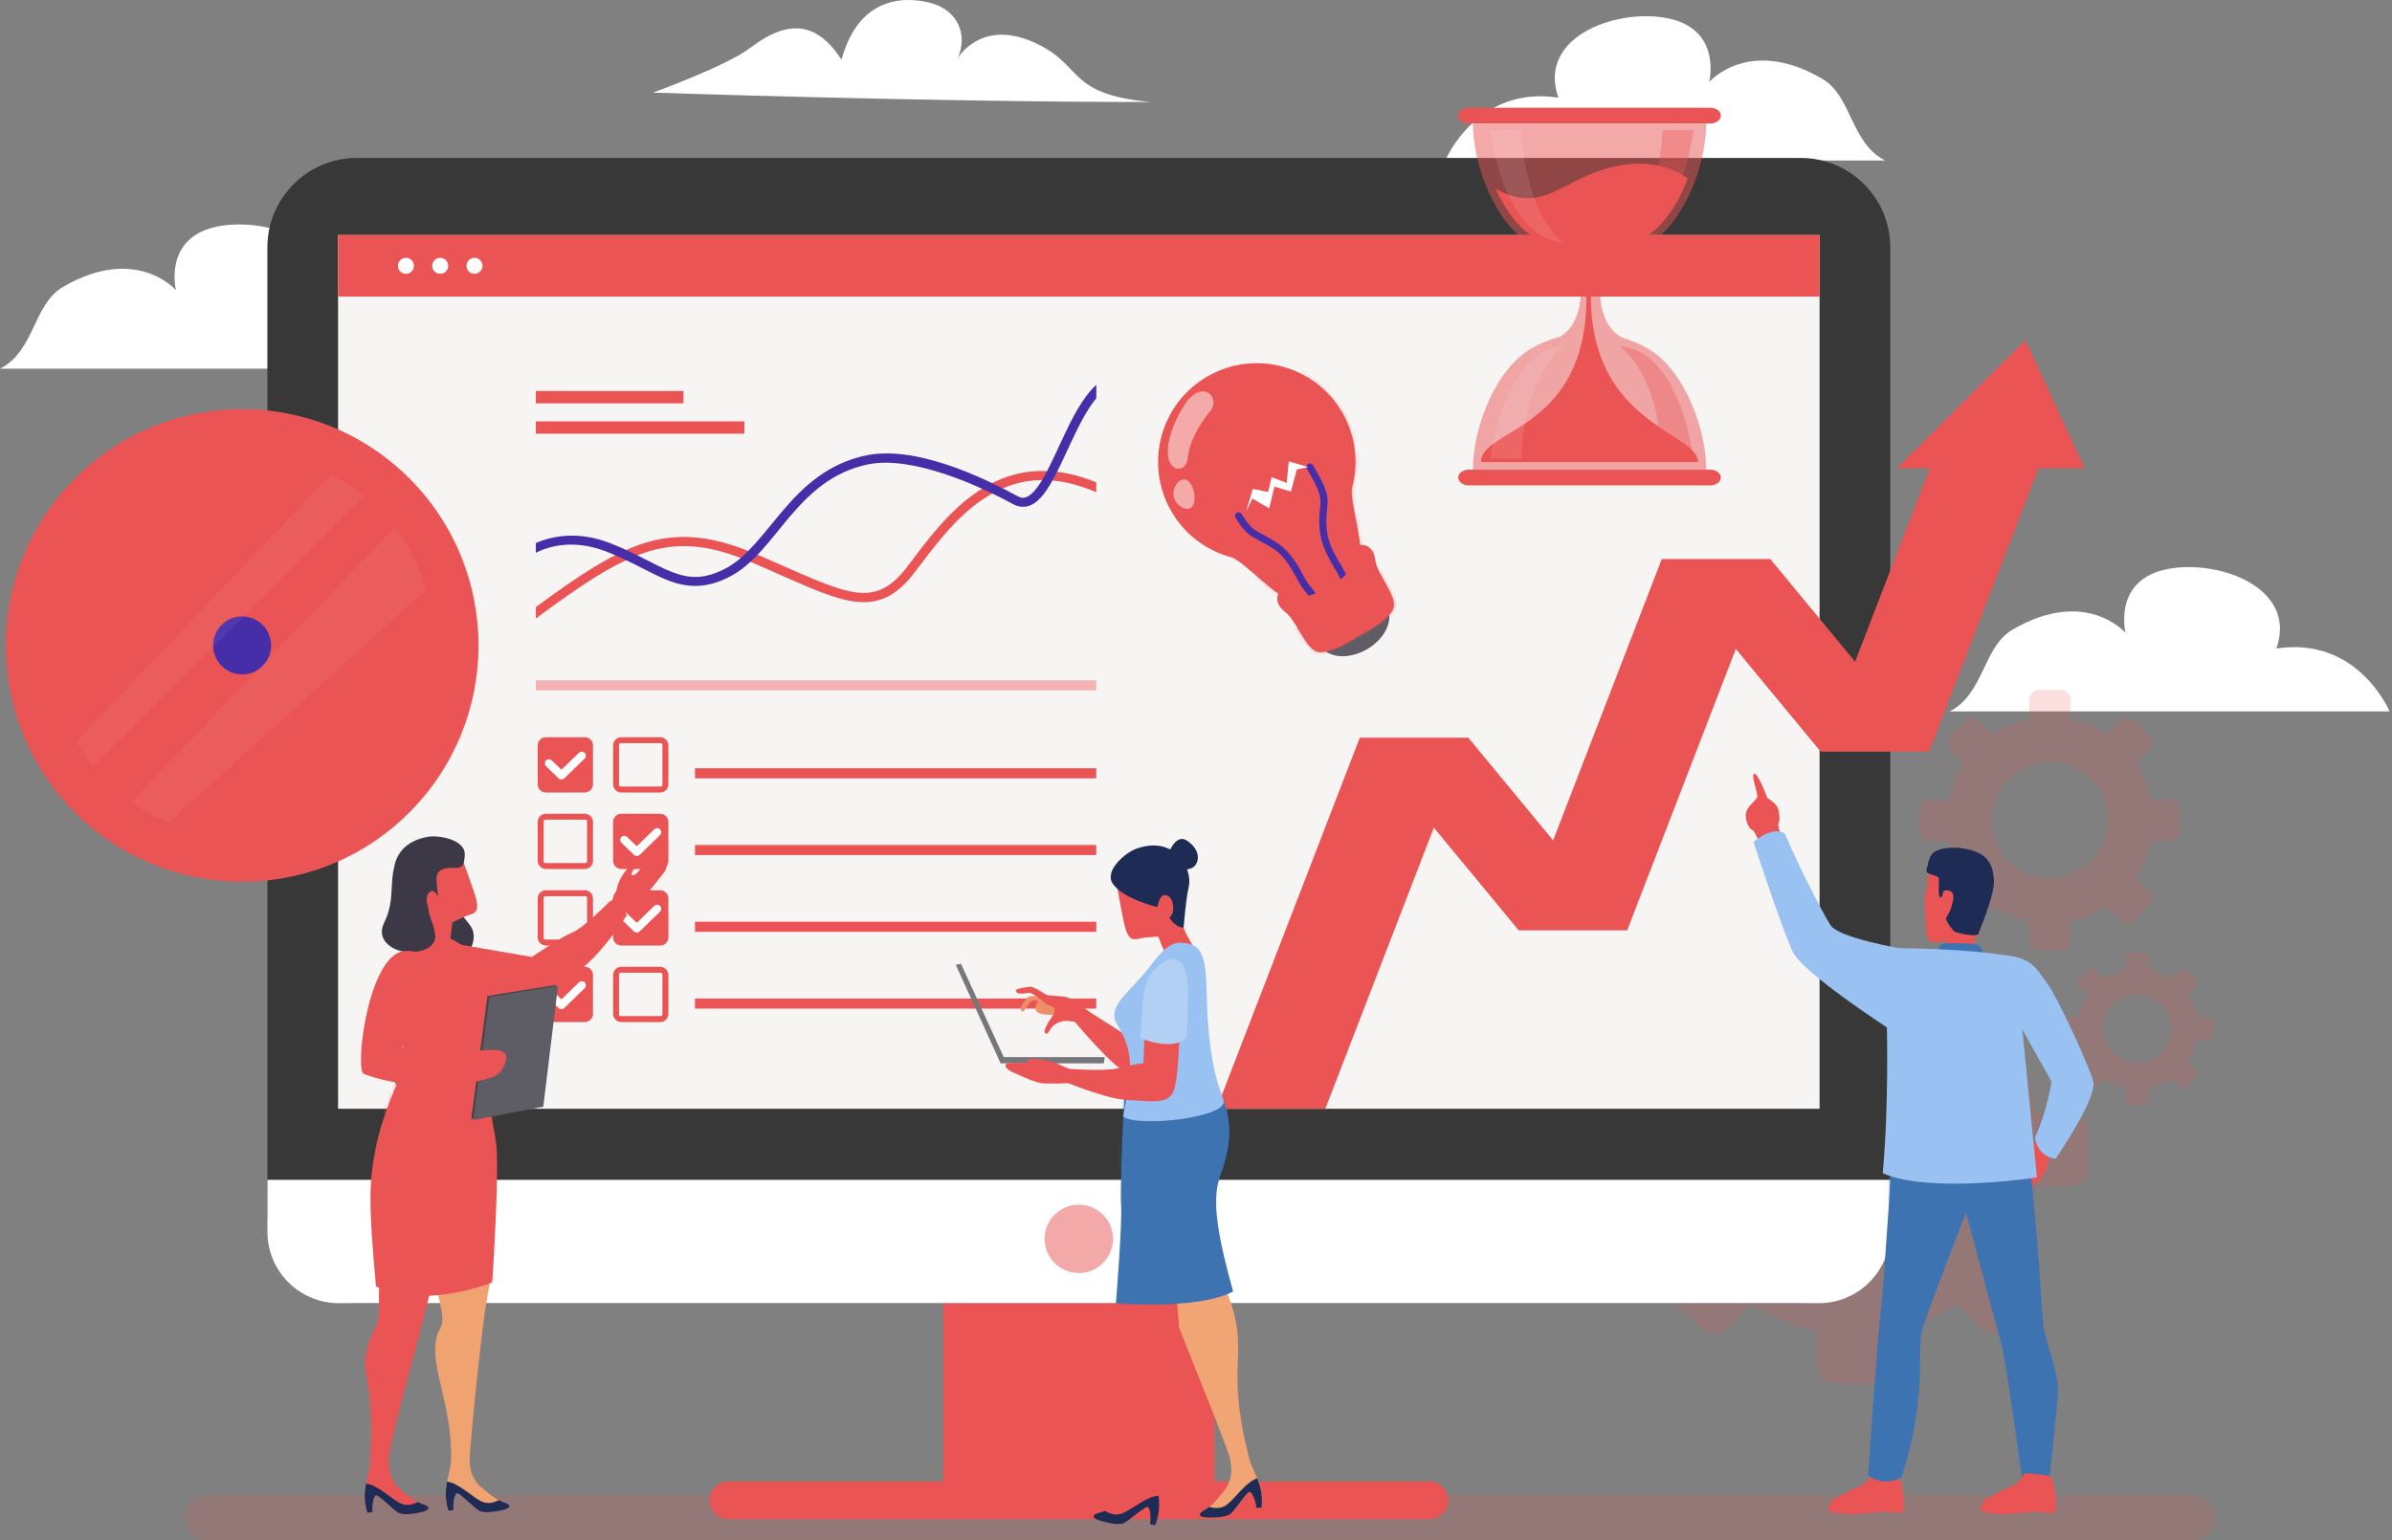 <svg width="590" height="380" viewBox="0 0 590 380" fill="none" xmlns="http://www.w3.org/2000/svg">
<rect x="0" y="0" width="590" height="380" fill="#808080" stroke="none"/>
<g clip-path="url(#clip0_868_4948)">
<path d="M8.65944e-06 90.969H108.511C108.511 90.969 100.76 72.37 80.605 75.467C86.033 59.965 65.103 52.989 52.698 56.094C40.294 59.2 43.399 71.596 43.399 71.596C43.399 71.596 33.59 60.238 15.493 70.822C8.182 75.097 8.516 86.71 -0.009 90.977L8.65944e-06 90.969Z" fill="white"/>
<path d="M480.884 175.514H589.395C589.395 175.514 581.644 156.916 561.488 160.013C566.916 144.511 545.987 137.535 533.582 140.64C521.177 143.737 524.283 156.142 524.283 156.142C524.283 156.142 514.473 144.784 496.376 155.368C489.065 159.643 489.4 171.256 480.875 175.523L480.884 175.514Z" fill="white"/>
<path d="M464.986 39.598H356.475C356.475 39.598 364.226 21 384.381 24.097C378.953 8.595 399.883 1.619 412.288 4.724C424.692 7.83 421.587 20.226 421.587 20.226C421.587 20.226 431.396 8.868 449.493 19.452C456.804 23.727 456.47 35.34 464.995 39.607L464.986 39.598Z" fill="white"/>
<path opacity="0.18" d="M540.796 380H51.053C47.992 380 45.511 377.519 45.511 374.458C45.511 371.396 47.992 368.915 51.053 368.915H540.796C543.858 368.915 546.339 371.396 546.339 374.458C546.339 377.519 543.858 380 540.796 380Z" fill="#eb5454"/>
<g opacity="0.19">
<path d="M452.59 225.741C450.153 225.741 448.191 227.703 448.191 230.14V238.718C442.42 239.888 436.939 242.167 432.03 245.413L425.968 239.351C424.244 237.627 421.464 237.627 419.739 239.351L413.071 246.02C411.346 247.744 411.346 250.524 413.071 252.249L419.132 258.31C415.886 263.22 413.607 268.709 412.437 274.472H403.868C401.431 274.472 399.469 276.434 399.469 278.871V288.302C399.469 290.739 401.431 292.701 403.868 292.701H412.437C413.616 298.472 415.886 303.953 419.132 308.862L413.071 314.924C411.346 316.648 411.346 319.428 413.071 321.153L419.739 327.821C421.464 329.546 424.244 329.546 425.968 327.821L432.03 321.76C436.939 325.006 442.429 327.276 448.191 328.455V337.032C448.191 339.469 450.153 341.431 452.59 341.431H462.021C464.458 341.431 466.42 339.469 466.42 337.032V328.455C472.191 327.285 477.672 325.006 482.581 321.76L488.643 327.821C490.367 329.546 493.148 329.546 494.872 327.821L501.541 321.153C503.265 319.428 503.265 316.648 501.541 314.924L495.479 308.862C498.725 303.953 500.995 298.463 502.165 292.701H510.743C513.18 292.701 515.142 290.739 515.142 288.302V278.871C515.142 276.434 513.18 274.472 510.743 274.472H502.262C501.092 268.683 498.804 263.167 495.541 258.24L501.532 252.249C503.256 250.524 503.256 247.744 501.532 246.02L494.863 239.351C493.139 237.627 490.359 237.627 488.634 239.351L482.643 245.343C477.716 242.079 472.209 239.791 466.411 238.621V230.149C466.411 227.712 464.449 225.75 462.012 225.75H452.581L452.59 225.741ZM457.306 257.809C471.54 257.809 483.083 269.352 483.083 283.586C483.083 297.821 471.54 309.364 457.306 309.364C443.071 309.364 431.528 297.821 431.528 283.586C431.528 269.352 443.071 257.809 457.306 257.809Z" fill="#eb5454"/>
<path d="M503.001 170.228C501.646 170.228 500.555 171.318 500.555 172.673V177.442C497.353 178.093 494.3 179.36 491.573 181.163L488.203 177.794C487.244 176.835 485.705 176.835 484.746 177.794L481.042 181.497C480.083 182.456 480.083 183.996 481.042 184.955L484.411 188.324C482.608 191.052 481.341 194.105 480.69 197.307H475.93C474.576 197.307 473.485 198.398 473.485 199.753V204.996C473.485 206.351 474.576 207.442 475.93 207.442H480.69C481.341 210.644 482.608 213.697 484.411 216.424L481.042 219.794C480.083 220.753 480.083 222.292 481.042 223.251L484.746 226.955C485.705 227.914 487.244 227.914 488.203 226.955L491.573 223.586C494.3 225.389 497.353 226.647 500.555 227.307V232.076C500.555 233.43 501.646 234.521 503.001 234.521H508.244C509.599 234.521 510.69 233.43 510.69 232.076V227.307C513.893 226.656 516.945 225.389 519.673 223.586L523.042 226.955C524.001 227.914 525.541 227.914 526.5 226.955L530.203 223.251C531.162 222.292 531.162 220.753 530.203 219.794L526.834 216.424C528.638 213.697 529.896 210.644 530.555 207.442H535.324C536.679 207.442 537.77 206.351 537.77 204.996V199.753C537.77 198.398 536.679 197.307 535.324 197.307H530.608C529.957 194.087 528.69 191.025 526.878 188.289L530.212 184.955C531.171 183.996 531.171 182.456 530.212 181.497L526.508 177.794C525.55 176.835 524.01 176.835 523.051 177.794L519.717 181.128C516.981 179.316 513.919 178.049 510.699 177.389V172.682C510.699 171.327 509.608 170.236 508.253 170.236H503.01L503.001 170.228ZM505.623 188.043C513.532 188.043 519.945 194.456 519.945 202.366C519.945 210.275 513.532 216.688 505.623 216.688C497.714 216.688 491.3 210.275 491.3 202.366C491.3 194.456 497.714 188.043 505.623 188.043Z" fill="#eb5454"/>
<path d="M525.682 234.996C524.89 234.996 524.256 235.63 524.256 236.421V239.201C522.382 239.58 520.605 240.319 519.013 241.374L517.042 239.404C516.479 238.841 515.582 238.841 515.019 239.404L512.854 241.568C512.291 242.131 512.291 243.028 512.854 243.591L514.825 245.562C513.769 247.155 513.03 248.94 512.652 250.806H509.872C509.08 250.806 508.447 251.439 508.447 252.231V255.292C508.447 256.084 509.08 256.718 509.872 256.718H512.652C513.03 258.592 513.769 260.369 514.825 261.961L512.854 263.932C512.291 264.495 512.291 265.392 512.854 265.955L515.019 268.12C515.582 268.683 516.479 268.683 517.042 268.12L519.013 266.149C520.605 267.205 522.391 267.944 524.256 268.322V271.102C524.256 271.894 524.89 272.527 525.682 272.527H528.743C529.535 272.527 530.168 271.894 530.168 271.102V268.322C532.042 267.944 533.819 267.205 535.412 266.149L537.383 268.12C537.946 268.683 538.843 268.683 539.406 268.12L541.57 265.955C542.133 265.392 542.133 264.495 541.57 263.932L539.6 261.961C540.655 260.369 541.394 258.583 541.773 256.718H544.553C545.344 256.718 545.978 256.084 545.978 255.292V252.231C545.978 251.439 545.344 250.806 544.553 250.806H541.799C541.421 248.923 540.682 247.137 539.617 245.536L541.561 243.591C542.124 243.028 542.124 242.131 541.561 241.568L539.397 239.404C538.834 238.841 537.937 238.841 537.374 239.404L535.429 241.348C533.828 240.292 532.042 239.545 530.16 239.166V236.413C530.16 235.621 529.526 234.987 528.734 234.987H525.673L525.682 234.996ZM527.212 245.404C531.831 245.404 535.579 249.152 535.579 253.77C535.579 258.389 531.831 262.137 527.212 262.137C522.594 262.137 518.846 258.389 518.846 253.77C518.846 249.152 522.594 245.404 527.212 245.404Z" fill="#eb5454"/>
</g>
<path d="M299.562 306.653H232.638V374.818H299.562V306.653Z" fill="#eb5454"/>
<path d="M179.658 365.519H352.542C355.111 365.519 357.187 367.604 357.187 370.164C357.187 372.733 355.111 374.809 352.542 374.809H179.658C177.089 374.809 175.013 372.733 175.013 370.164C175.013 367.595 177.089 365.519 179.658 365.519Z" fill="#eb5454"/>
<path d="M444.153 38.965H88.039C75.838 38.965 65.948 48.855 65.948 61.056V299.43C65.948 311.631 75.838 321.521 88.039 321.521H444.153C456.354 321.521 466.244 311.631 466.244 299.43V61.056C466.244 48.855 456.354 38.965 444.153 38.965Z" fill="#383838"/>
<path d="M65.957 291.099V303.873C65.957 313.656 73.831 321.53 83.614 321.53H448.587C458.37 321.53 466.244 313.656 466.244 303.873V291.099H65.957Z" fill="white"/>
<path d="M448.807 57.994H83.385V273.565H448.807V57.994Z" fill="#F6F5F4"/>
<path d="M266.096 314.096C270.756 314.096 274.533 310.318 274.533 305.659C274.533 300.999 270.756 297.222 266.096 297.222C261.436 297.222 257.659 300.999 257.659 305.659C257.659 310.318 261.436 314.096 266.096 314.096Z" fill="#eb5454" fill-opacity="0.5"/>
<path d="M83.385 57.994V73.17H448.807V57.994H83.385Z" fill="#eb5454"/>
<path d="M102.098 65.587C102.098 66.678 101.218 67.558 100.127 67.558C99.036 67.558 98.156 66.678 98.156 65.587C98.156 64.496 99.036 63.616 100.127 63.616C101.218 63.616 102.098 64.496 102.098 65.587Z" fill="white"/>
<path d="M110.552 65.587C110.552 66.678 109.672 67.558 108.582 67.558C107.491 67.558 106.611 66.678 106.611 65.587C106.611 64.496 107.491 63.616 108.582 63.616C109.672 63.616 110.552 64.496 110.552 65.587Z" fill="white"/>
<path d="M119.007 65.587C119.007 66.678 118.127 67.558 117.036 67.558C115.945 67.558 115.065 66.678 115.065 65.587C115.065 64.496 115.945 63.616 117.036 63.616C118.127 63.616 119.007 64.496 119.007 65.587Z" fill="white"/>
<path d="M256.234 116.199C250.647 116.402 245.791 118.249 241.594 120.976C233.931 125.965 228.371 133.768 223.823 139.768C221.615 142.68 219.547 144.449 217.427 145.39C215.307 146.331 213.072 146.499 210.345 146.032C204.89 145.1 197.606 141.501 186.996 136.927C176.271 132.299 168.019 131.305 159.503 133.821C151.47 136.196 143.192 141.677 132.168 149.78V152.595C143.869 143.938 152.297 138.325 160.145 136.012C168.133 133.654 175.647 134.516 186.089 139.029C196.647 143.587 203.896 147.255 209.958 148.293C212.984 148.812 215.764 148.636 218.351 147.493C220.937 146.349 223.286 144.273 225.644 141.167C230.228 135.132 235.673 127.575 242.844 122.912C249.943 118.293 258.635 116.384 270.398 121.443V119.006C266.202 117.308 262.287 116.41 258.679 116.243C257.852 116.208 257.034 116.199 256.243 116.226L256.234 116.199Z" fill="#eb5454"/>
<path d="M270.398 94.953C269.122 96.106 267.979 97.557 266.914 99.167C264.671 102.563 262.77 106.742 260.958 110.657C259.146 114.572 257.404 118.232 255.679 120.458C254.817 121.575 253.973 122.305 253.242 122.613C252.512 122.921 251.905 122.921 251.017 122.428C241.797 117.405 225.635 109.909 213.714 112.346C204.248 114.282 198.186 120.027 193.207 125.851C188.227 131.675 184.198 137.552 178.963 140.261C173.597 143.05 169.954 142.734 165.776 141.141C161.597 139.549 156.978 136.522 150.423 133.98C142.409 130.874 136.03 132.326 132.168 133.971V136.382C135.371 134.772 141.423 132.933 149.605 136.1C155.922 138.546 160.426 141.537 164.966 143.261C169.506 144.995 174.169 145.303 180.01 142.276C185.984 139.179 190.057 133.021 194.931 127.32C199.805 121.628 205.374 116.367 214.172 114.563C224.747 112.399 240.882 119.472 249.926 124.408C251.316 125.165 252.838 125.235 254.131 124.689C255.424 124.144 256.489 123.115 257.492 121.83C259.48 119.252 261.213 115.513 263.034 111.598C264.855 107.675 266.738 103.575 268.832 100.399C269.351 99.616 269.879 98.894 270.407 98.252V94.936L270.398 94.953Z" fill="#472EA9"/>
<path opacity="0.41" d="M270.389 167.851H132.168V170.34H270.389V167.851Z" fill="#eb5454"/>
<path d="M162.837 181.893H153.248C152.13 181.893 151.224 182.799 151.224 183.916V193.506C151.224 194.623 152.13 195.529 153.248 195.529H162.837C163.955 195.529 164.861 194.623 164.861 193.506V183.916C164.861 182.799 163.955 181.893 162.837 181.893Z" fill="#eb5454"/>
<path d="M153.116 183.353C152.852 183.353 152.685 183.52 152.685 183.784V193.628C152.685 193.892 152.852 194.059 153.116 194.059H162.96C163.224 194.059 163.391 193.892 163.391 193.628V183.784C163.391 183.52 163.224 183.353 162.96 183.353H153.116Z" fill="#F6F5F4"/>
<path d="M144.239 181.893H134.649C133.532 181.893 132.626 182.799 132.626 183.916V193.506C132.626 194.623 133.532 195.529 134.649 195.529H144.239C145.356 195.529 146.262 194.623 146.262 193.506V183.916C146.262 182.799 145.356 181.893 144.239 181.893Z" fill="#eb5454"/>
<path d="M135.397 188.342L138.476 191.324L143.5 186.45" stroke="white" stroke-width="2.01" stroke-linecap="round" stroke-linejoin="round"/>
<path d="M144.239 200.772H134.649C133.532 200.772 132.626 201.678 132.626 202.796V212.385C132.626 213.503 133.532 214.409 134.649 214.409H144.239C145.356 214.409 146.262 213.503 146.262 212.385V202.796C146.262 201.678 145.356 200.772 144.239 200.772Z" fill="#eb5454"/>
<path d="M144.371 202.232C144.635 202.232 144.802 202.4 144.802 202.664V212.508C144.802 212.772 144.635 212.939 144.371 212.939H134.526C134.262 212.939 134.095 212.772 134.095 212.508V202.664C134.095 202.4 134.262 202.232 134.526 202.232H144.371Z" fill="#F6F5F4"/>
<path d="M162.837 200.772H153.248C152.13 200.772 151.224 201.678 151.224 202.796V212.385C151.224 213.503 152.13 214.409 153.248 214.409H162.837C163.955 214.409 164.861 213.503 164.861 212.385V202.796C164.861 201.678 163.955 200.772 162.837 200.772Z" fill="#eb5454"/>
<path d="M153.987 207.222L157.066 210.204L162.089 205.33" stroke="white" stroke-width="2.01" stroke-linecap="round" stroke-linejoin="round"/>
<path d="M144.239 219.652H134.649C133.532 219.652 132.626 220.558 132.626 221.676V231.265C132.626 232.383 133.532 233.289 134.649 233.289H144.239C145.356 233.289 146.262 232.383 146.262 231.265V221.676C146.262 220.558 145.356 219.652 144.239 219.652Z" fill="#eb5454"/>
<path d="M144.371 221.112C144.635 221.112 144.802 221.279 144.802 221.543V231.388C144.802 231.652 144.635 231.819 144.371 231.819H134.526C134.262 231.819 134.095 231.652 134.095 231.388V221.543C134.095 221.279 134.262 221.112 134.526 221.112H144.371Z" fill="#F6F5F4"/>
<path d="M162.837 219.652H153.248C152.13 219.652 151.224 220.558 151.224 221.676V231.265C151.224 232.383 152.13 233.289 153.248 233.289H162.837C163.955 233.289 164.861 232.383 164.861 231.265V221.676C164.861 220.558 163.955 219.652 162.837 219.652Z" fill="#eb5454"/>
<path d="M153.987 226.11L157.066 229.093L162.089 224.219" stroke="white" stroke-width="2.01" stroke-linecap="round" stroke-linejoin="round"/>
<path d="M162.837 238.532H153.248C152.13 238.532 151.224 239.438 151.224 240.556V250.145C151.224 251.263 152.13 252.169 153.248 252.169H162.837C163.955 252.169 164.861 251.263 164.861 250.145V240.556C164.861 239.438 163.955 238.532 162.837 238.532Z" fill="#eb5454"/>
<path d="M153.116 239.992C152.852 239.992 152.685 240.159 152.685 240.423V250.268C152.685 250.532 152.852 250.699 153.116 250.699H162.96C163.224 250.699 163.391 250.532 163.391 250.268V240.423C163.391 240.159 163.224 239.992 162.96 239.992H153.116Z" fill="#F6F5F4"/>
<path d="M144.239 238.532H134.649C133.532 238.532 132.626 239.438 132.626 240.556V250.145C132.626 251.263 133.532 252.169 134.649 252.169H144.239C145.356 252.169 146.262 251.263 146.262 250.145V240.556C146.262 239.438 145.356 238.532 144.239 238.532Z" fill="#eb5454"/>
<path d="M135.397 244.99L138.476 247.973L143.5 243.099" stroke="white" stroke-width="2.01" stroke-linecap="round" stroke-linejoin="round"/>
<path d="M270.398 189.546H171.424V192.036H270.398V189.546Z" fill="#eb5454"/>
<path d="M270.398 208.479H171.424V210.968H270.398V208.479Z" fill="#eb5454"/>
<path d="M270.398 227.421H171.424V229.911H270.398V227.421Z" fill="#eb5454"/>
<path d="M270.398 246.362H171.424V248.852H270.398V246.362Z" fill="#eb5454"/>
<path d="M168.582 96.476H132.168V99.511H168.582V96.476Z" fill="#eb5454"/>
<path d="M183.6 103.963H132.168V106.998H183.6V103.963Z" fill="#eb5454"/>
<path d="M477.892 110.578H504.725L475.86 185.385H449.027L477.892 110.578Z" fill="#eb5454"/>
<path d="M436.693 137.983H409.86L449.027 185.386H475.86L436.693 137.983Z" fill="#eb5454"/>
<path d="M409.859 137.983H436.693L401.378 229.48H374.545L409.859 137.983Z" fill="#eb5454"/>
<path d="M362.211 182.068H335.378L374.545 229.479H401.378L362.211 182.068Z" fill="#eb5454"/>
<path d="M335.378 182.068H362.211L326.897 273.565H300.064L335.378 182.068Z" fill="#eb5454"/>
<path opacity="0.5" d="M363.302 30.458C363.302 40.734 368.783 55.197 377.686 60.335C379.912 61.62 382.261 62.587 384.68 63.23C389.625 65.799 389.862 73.171 389.862 73.171C389.862 73.171 389.633 80.535 384.68 83.112C382.261 83.755 379.912 84.722 377.686 85.998C368.783 91.136 363.302 105.599 363.302 115.875H420.839C420.839 105.599 415.358 91.136 406.455 85.998C405.029 85.171 403.543 84.494 402.029 83.939C401.845 83.843 401.634 83.763 401.387 83.702C401.387 83.702 401.387 83.702 401.378 83.702C401.185 83.631 400.983 83.579 400.78 83.517C394.956 81.423 394.701 73.18 394.701 73.18C394.701 73.18 394.956 64.936 400.78 62.842C400.983 62.781 401.176 62.719 401.378 62.658C401.378 62.658 401.378 62.658 401.387 62.658C401.634 62.587 401.845 62.508 402.029 62.42C403.543 61.857 405.029 61.18 406.455 60.361C415.358 55.224 420.839 40.76 420.839 30.484H363.302V30.458Z" fill="#eb5454"/>
<path d="M362.255 26.587H421.877C423.294 26.587 424.446 27.458 424.446 28.522C424.446 29.596 423.294 30.458 421.877 30.458H362.255C360.839 30.458 359.686 29.587 359.686 28.522C359.686 27.449 360.839 26.587 362.255 26.587Z" fill="#eb5454"/>
<path d="M362.255 115.884H421.877C423.294 115.884 424.446 116.755 424.446 117.819C424.446 118.893 423.294 119.755 421.877 119.755H362.255C360.839 119.755 359.686 118.884 359.686 117.819C359.686 116.746 360.839 115.884 362.255 115.884Z" fill="#eb5454"/>
<path d="M405.214 40.4C410.282 40.593 413.959 42.353 416.308 43.971C415.983 44.843 415.648 45.713 415.27 46.558C412.895 51.863 409.446 56.438 405.513 58.708C403.437 59.904 401.238 60.81 398.977 61.409C398.845 61.444 398.713 61.497 398.59 61.558C392.361 64.796 392.396 73.11 392.396 73.11C392.396 104.755 418.833 106.655 418.833 114.001H365.299C365.299 105.626 391.314 106.515 391.314 73.233C391.314 73.233 391.252 70.796 390.355 68.183C389.466 65.57 387.628 62.376 383.994 61.066C383.968 61.066 383.95 61.048 383.924 61.039C383.695 60.969 383.501 60.907 383.369 60.863C383.29 60.837 383.211 60.81 383.132 60.801C383.264 60.828 383.475 60.898 383.343 60.854C383.308 60.846 383.273 60.828 383.237 60.819C383.106 60.784 383.018 60.749 382.956 60.714C382.894 60.678 382.824 60.652 382.762 60.626C381.337 60.098 379.947 59.464 378.627 58.699C374.695 56.429 371.255 51.863 368.88 46.567C380.809 53.121 384.821 44.288 397.78 41.174C400.525 40.514 402.997 40.303 405.214 40.382V40.4Z" fill="#eb5454"/>
<path opacity="0.5" d="M367.621 32.112C367.621 32.112 370.551 58.743 385.771 59.913C375.531 51.722 375.232 32.112 375.232 32.112H367.621Z" fill="white" fill-opacity="0.2"/>
<path opacity="0.5" d="M367.621 113.191C367.621 113.191 370.551 86.561 385.771 85.391C375.531 93.581 375.232 113.191 375.232 113.191H367.621Z" fill="white" fill-opacity="0.2"/>
<path opacity="0.35" d="M417.663 32.112C417.663 32.112 414.733 58.743 399.513 59.913C409.754 51.722 410.053 32.112 410.053 32.112H417.663Z" fill="#eb5454"/>
<path opacity="0.35" d="M417.663 113.191C417.663 113.191 414.733 86.561 399.513 85.391C409.754 93.581 410.053 113.191 410.053 113.191H417.663Z" fill="#eb5454"/>
<path d="M475.922 213.082C475.922 213.082 475.332 217.349 475.42 218.264C475.508 219.17 475.059 219.715 474.875 220.806C474.69 221.897 474.743 223.621 474.919 226.982C475.103 230.343 475.191 231.522 476.098 232.252C477.004 232.982 480.004 231.979 480.004 231.979L479.731 233.8H487.095L487.007 231.803C487.007 231.803 488.01 230.528 488.37 229.533C488.731 228.531 490.464 221.352 490.825 219.451C491.186 217.542 491.458 215 490.095 212.73C488.731 210.46 485.186 209.369 482.37 209.457C479.555 209.545 476.643 209.457 475.922 213.091V213.082Z" fill="#eb5454"/>
<path d="M439.754 206.536C439.754 206.536 438.303 204.169 438.663 203.263C439.024 202.357 439.024 201.442 438.663 199.815C438.303 198.178 435.936 196.903 435.936 196.903C435.936 196.903 433.569 190.542 432.663 190.902C431.757 191.263 433.754 195.812 433.393 196.718C433.033 197.624 431.027 198.9 430.666 200.536C430.305 202.172 431.396 204.53 432.118 204.715C432.848 204.9 433.939 207.988 433.939 207.988L439.754 206.536Z" fill="#eb5454"/>
<path d="M502.816 280.868L498.637 285.593C498.637 285.593 497.186 287.774 497.186 289.956C497.186 292.138 498.092 293.95 499.913 293.405C501.734 292.859 504.092 290.317 504.637 288.496C505.183 286.675 506.274 283.226 506.274 283.226L502.825 280.859L502.816 280.868Z" fill="#eb5454"/>
<path d="M461.687 363.487C461.687 363.487 461.177 365.414 459.373 366.311C457.57 367.209 452.177 369.655 451.534 370.684C450.892 371.713 451.024 372.742 451.024 372.742C451.024 372.742 454.112 373.895 458.476 373.517C462.84 373.138 464.643 372.743 465.672 373.006C466.702 373.262 469.526 373.394 469.526 372.874C469.526 372.355 469.913 366.707 468.109 364.138C464.256 363.496 461.687 363.496 461.687 363.496V363.487Z" fill="#eb5454"/>
<path d="M466.948 281.246C466.948 281.246 464.379 321.337 463.86 323.906C463.35 326.475 460.772 363.997 460.772 363.997C460.772 363.997 464.37 367.085 468.998 364.508C475.684 343.947 472.596 333.153 474.136 328.015C475.675 322.877 484.931 299.229 484.931 299.229C484.931 299.229 492.637 328.015 493.667 331.613C494.696 335.211 498.805 365.027 498.805 365.027H505.491C505.491 365.027 507.03 351.144 507.549 344.467C508.06 337.78 504.461 332.132 503.951 326.475C503.441 320.818 501.893 292.551 499.843 283.296C483.391 281.756 466.948 281.237 466.948 281.237V281.246Z" fill="#3E73B2"/>
<mask id="mask0_868_4948" style="mask-type:luminance" maskUnits="userSpaceOnUse" x="460" y="281" width="48" height="85">
<path d="M466.948 281.246C466.948 281.246 464.379 321.337 463.86 323.906C463.35 326.475 460.772 363.997 460.772 363.997C460.772 363.997 464.37 367.085 468.998 364.508C475.684 343.947 472.596 333.153 474.136 328.015C475.675 322.877 484.931 299.229 484.931 299.229C484.931 299.229 492.637 328.015 493.667 331.613C494.696 335.211 498.805 365.027 498.805 365.027H505.491C505.491 365.027 507.03 351.144 507.549 344.467C508.06 337.78 504.461 332.132 503.951 326.475C503.441 320.818 501.893 292.551 499.843 283.296C483.391 281.756 466.948 281.237 466.948 281.237V281.246Z" fill="white"/>
</mask>
<g mask="url(#mask0_868_4948)">
<g style="mix-blend-mode:multiply" opacity="0.53">
<path d="M498.734 295.164C503.731 294.276 509.177 292.692 511.808 288.364C500.881 277.191 483.479 272.352 468.752 277.587C465.206 278.853 461.705 280.771 459.611 283.895C457.922 286.419 456.118 292.208 458.581 294.821C460.429 296.774 465.136 296.211 467.555 296.431C477.963 297.346 488.423 297.003 498.725 295.164H498.734Z" fill="#3E73B2"/>
</g>
</g>
<path d="M499.209 363.487C499.209 363.487 498.699 365.414 496.895 366.311C495.092 367.209 489.699 369.655 489.057 370.684C488.414 371.713 488.546 372.742 488.546 372.742C488.546 372.742 491.634 373.895 495.998 373.517C500.362 373.138 502.165 372.743 503.195 373.006C504.224 373.262 507.048 373.394 507.048 372.874C507.048 372.355 507.435 366.707 505.632 364.138C501.778 363.496 499.209 363.496 499.209 363.496V363.487Z" fill="#eb5454"/>
<path d="M478.007 234.794C478.007 234.794 478.279 233.158 479.01 232.885C479.74 232.612 485.916 232.612 487.552 233.07C489.189 233.527 489.277 235.709 489.277 235.709L478.007 234.803V234.794Z" fill="#3E73B2"/>
<path d="M468.496 233.95C468.496 233.95 484.948 233.95 496.772 236.008C501.91 237.038 502.939 240.117 504.998 242.694C507.057 245.263 515.283 262.744 516.303 266.853C517.332 270.962 507.048 285.874 507.048 285.874C507.048 285.874 502.939 285.874 501.91 280.736C504.998 274.05 506.019 266.853 506.019 266.853L498.822 254L502.42 290.492C502.42 290.492 476.203 294.601 464.379 289.463C465.919 273.011 465.408 253.48 465.408 253.48C465.408 253.48 444.848 240.117 442.279 234.979C439.71 229.841 432.514 207.732 432.514 207.732C432.514 207.732 437.141 203.624 440.22 205.674C443.308 212.87 449.476 225.205 451.526 228.293C453.584 231.381 468.488 233.95 468.488 233.95H468.496Z" fill="#99C1F1"/>
<path d="M475.42 213.715C475.288 214.032 474.787 214.991 475.605 215.439C476.423 215.897 477.919 216.073 478.147 216.574C478.376 217.076 478.103 219.706 478.235 220.621C478.367 221.527 478.737 221.712 479.054 221.079C479.37 220.445 478.922 219.583 480.232 219.671C481.552 219.759 482.098 220.533 481.684 222.31C481.279 224.079 481.095 224.809 479.96 226.577C480.232 227.897 482.098 229.894 482.098 229.894C482.098 229.894 486.461 231.258 487.913 230.527C490.095 225.17 491.96 219.715 491.819 217.349C491.687 214.982 491.274 212.809 489.277 211.216C487.279 209.624 483.004 208.762 479.74 209.307C476.467 209.853 475.966 211.076 475.42 213.715Z" fill="#1E2B54"/>
<path d="M112.998 222.046C112.153 225.539 116.165 227.157 116.746 230.043C117.177 232.198 116.2 235.102 114.018 235.832C113.183 236.113 112.109 235.251 111.291 235.155C110.737 235.084 108.15 235.251 107.719 234.811C107.367 234.459 107.754 232.172 107.719 231.75C107.42 228.16 108.221 222.046 112.998 222.046Z" fill="#3D3846"/>
<path d="M150.089 223.621C150.089 223.621 151.717 221.192 152.174 219.16C152.632 217.137 153.564 215.826 154.699 214.348C155.834 212.87 155.526 211.902 156.265 212.342C156.995 212.773 156.679 213.996 155.992 215.016C155.306 216.037 156.309 216.45 157.4 215.078C158.491 213.705 160.462 211.788 162.564 211.752C164.667 211.717 164.86 213.749 163.928 215.06C162.995 216.371 160.101 219.855 158.72 221.623C157.33 223.392 153.168 226.084 153.168 226.084L150.098 223.621H150.089Z" fill="#eb5454"/>
<path d="M113.068 232.981L131.192 236.105C131.192 236.105 138.696 231.011 141.318 229.99C143.948 228.97 150.626 222.169 150.626 222.169C151.136 223.304 152.552 224.826 154.743 225.591C154.743 225.591 149.218 234.266 143.992 238.524C138.766 242.782 140.016 242.914 137.491 244.146C134.966 245.377 117.687 247.031 117.687 247.031L113.068 232.981Z" fill="#eb5454"/>
<path d="M121.048 315.592C118.848 324.707 116.165 354.839 115.866 359.176C115.646 362.326 116.543 365.124 118.628 366.892C121.822 369.602 122.957 370.261 124.523 370.745C126.089 371.229 126.089 372.074 124.162 372.549C122.235 373.033 119.464 373.393 118.268 372.786C117.071 372.179 113.455 368.335 112.734 368.449C112.013 368.572 111.652 371.581 111.889 372.54C110.807 372.901 110.57 372.663 110.57 372.663C108.898 367.006 111.186 363.804 111.247 360.109C111.678 345.883 105.124 336.056 108.124 328.595C110.807 324.786 107.244 321.117 107.851 314.598C109.91 316.147 115.021 312.891 121.057 315.592H121.048Z" fill="#F1A271"/>
<path d="M110.279 365.555C113.174 365.959 116.218 369.127 118.628 370.385C120.265 371.238 121.936 370.701 123.036 370.121C123.538 370.376 124.021 370.587 124.523 370.745C126.089 371.229 126.089 372.074 124.162 372.549C122.236 373.033 119.464 373.393 118.268 372.786C117.062 372.188 113.455 368.335 112.734 368.449C112.013 368.572 111.652 371.581 111.889 372.54C110.807 372.901 110.57 372.663 110.57 372.663C109.716 369.786 109.892 367.543 110.279 365.546V365.555Z" fill="#1E2B54"/>
<path d="M106.118 318.724C103.919 327.838 96.194 355.322 95.895 359.66C95.675 362.809 96.573 365.607 98.658 367.375C101.851 370.085 102.986 370.745 104.552 371.229C106.118 371.712 106.118 372.557 104.192 373.032C102.265 373.516 99.494 373.877 98.297 373.27C97.101 372.663 93.485 368.818 92.763 368.932C92.042 369.047 91.681 372.064 91.919 373.023C90.837 373.384 90.599 373.147 90.599 373.147C88.927 367.49 91.215 364.287 91.276 360.592C92.737 336.346 87.467 340.401 91.752 329.079C94.435 325.269 93.036 322.076 93.643 315.565C95.702 317.114 100.092 316.023 106.127 318.724H106.118Z" fill="#eb5454"/>
<path d="M90.309 366.029C93.203 366.434 96.247 369.601 98.658 370.859C100.294 371.713 101.966 371.176 103.065 370.595C103.567 370.85 104.051 371.062 104.552 371.22C106.118 371.704 106.118 372.548 104.191 373.023C102.265 373.507 99.493 373.868 98.297 373.261C97.1 372.654 93.484 368.809 92.763 368.924C92.042 369.047 91.681 372.056 91.918 373.015C90.836 373.375 90.599 373.138 90.599 373.138C89.746 370.261 89.921 368.018 90.309 366.021V366.029Z" fill="#1E2B54"/>
<path d="M114.221 212.491C114.221 212.491 115.787 216.714 116.763 219.617C117.74 222.521 118.426 224.87 116.306 225.538C114.186 226.207 111.555 227.614 111.555 227.614L110.869 233.491L103.294 233.544L105.062 228.362C105.062 228.362 101.939 217.611 102.573 214.664C103.206 211.726 106.294 210.265 109.602 209.949C112.91 209.623 113.79 211.497 114.23 212.491H114.221Z" fill="#eb5454"/>
<path d="M119.2 267.072C119.2 267.072 121.365 275.017 122.332 281.756C123.291 288.495 121.408 316.419 121.408 316.419C121.408 316.419 104.534 323.193 92.737 317.413C90.81 296.228 91.039 291.38 92.728 282.961C94.417 274.533 98.983 265.146 98.983 265.146L119.2 267.072Z" fill="#eb5454"/>
<mask id="mask1_868_4948" style="mask-type:luminance" maskUnits="userSpaceOnUse" x="91" y="265" width="32" height="55">
<path d="M119.2 267.072C119.2 267.072 121.365 275.017 122.332 281.756C123.291 288.495 121.408 316.419 121.408 316.419C121.408 316.419 104.534 323.193 92.737 317.413C90.81 296.228 91.039 291.38 92.728 282.961C94.417 274.533 98.983 265.146 98.983 265.146L119.2 267.072Z" fill="white"/>
</mask>
<g mask="url(#mask1_868_4948)">
<g style="mix-blend-mode:multiply" opacity="0.53">
<path d="M122.649 276.063C108.52 280.92 87.713 272.474 87.713 272.474L96.159 257.245L125.711 259.779L122.658 276.063H122.649Z" fill="#eb5454"/>
</g>
</g>
<path d="M107.315 230.615C102.317 230.413 99.652 233.826 98.825 242.527C97.998 251.228 101.904 254.052 97.505 266.308C95.957 270.618 115.232 272.352 118.963 269.862C122.693 267.372 115.646 259.322 121.479 251.334C126.221 244.841 115.637 230.941 107.323 230.606L107.315 230.615Z" fill="#eb5454"/>
<path d="M111.969 208.304C111.969 208.304 110.886 207.582 109.558 208.427C108.238 209.271 108.96 210.837 108.96 210.837L111.969 208.312V208.304Z" fill="#F5C211"/>
<path d="M104.816 227.668C104.816 227.668 101.438 223.418 99.045 220.849C96.053 217.638 95.552 208.251 105.511 206.465C108.238 205.981 114.793 207.169 114.634 210.846C114.537 213.107 114.326 214.242 112.03 214.137C109.743 214.031 107.605 214.524 107.658 216.794C107.719 219.072 108.098 221.316 108.098 221.316C108.098 221.316 106.848 218.509 105.581 220.585C104.315 222.662 107.156 224.993 104.807 227.668H104.816Z" fill="#3D3846"/>
<path d="M98.631 210.731C98.631 210.731 97.1 212.773 96.757 216.855C96.414 220.937 96.757 223.497 94.716 227.746C92.675 232.004 96.933 234.723 100.505 234.899C104.077 235.066 107.825 233.711 107.315 230.474C106.804 227.236 105.617 225.538 105.097 222.811C104.587 220.083 104.077 214.638 104.077 214.638L98.631 210.723V210.731Z" fill="#3D3846"/>
<g style="mix-blend-mode:multiply" opacity="0.53">
<path d="M104.631 236.14C104.631 236.14 101.807 239.588 98.781 243.327C98.262 251.404 101.772 254.439 97.514 266.307C95.966 270.618 115.241 272.351 118.971 269.861C120.362 268.929 120.256 267.231 119.878 265.04C115.435 265.128 108.687 265.119 106.831 264.275C104.007 262.99 102.08 258.882 101.948 257.465C101.816 256.049 107.728 244.612 107.605 241.278C107.473 237.934 104.649 236.14 104.649 236.14H104.631Z" fill="#eb5454"/>
</g>
<path d="M120.212 245.72C120.027 247.542 116.218 276.073 116.218 276.073L133.479 272.8L137.112 242.993L120.212 245.72Z" fill="#47464C"/>
<path d="M120.731 245.975C120.546 247.796 116.737 276.327 116.737 276.327L133.998 273.055L137.632 243.248L120.731 245.975Z" fill="#5E5C64"/>
<path d="M110.464 262.489C110.464 262.489 114.001 263.034 115.197 261.451C116.394 259.867 117.669 259.146 120.071 259.058C122.473 258.97 125.561 258.952 124.743 261.776C123.933 264.6 122.623 265.656 119.464 266.351C116.306 267.046 115.171 267.565 113.816 267.424C112.461 267.284 108.749 267.266 108.749 267.266L110.455 262.48L110.464 262.489Z" fill="#eb5454"/>
<path d="M98.684 234.872C103.602 233.685 106.021 236.826 106.866 240.169C107.71 243.512 99.247 258.556 99.247 258.556L112.382 262.181C112.382 262.181 113.728 264.767 112.461 267.028C102.133 269.184 91.831 265.84 89.701 264.934C87.564 264.028 90.502 237.776 98.684 234.881V234.872Z" fill="#eb5454"/>
<path d="M467.863 115.532H514.148L499.587 83.922L467.863 115.532Z" fill="#eb5454"/>
<path d="M330.46 148.638C335.008 146.016 340.19 146.474 342.038 149.667C343.885 152.861 341.695 157.585 337.146 160.207C332.598 162.829 327.416 162.371 325.569 159.178C323.721 155.984 325.912 151.26 330.46 148.638Z" fill="#5E5C64"/>
<path d="M317.052 144.389C316.718 144.591 316.472 144.776 316.34 144.925C315.284 146.131 313.771 148.488 316.947 150.952C320.123 153.415 322.049 160.62 325.41 160.902C328.771 161.192 335.211 156.873 335.211 156.873C335.211 156.873 342.17 153.45 343.595 150.398C345.029 147.345 339.75 142.084 339.205 138.098C338.659 134.113 335.862 134.245 334.287 134.553C332.712 134.87 325.762 140.518 325.762 140.518C325.762 140.518 319.357 142.963 317.043 144.389H317.052Z" fill="#eb5454"/>
<mask id="mask2_868_4948" style="mask-type:luminance" maskUnits="userSpaceOnUse" x="315" y="134" width="29" height="27">
<path d="M317.052 144.389C316.718 144.591 316.472 144.776 316.34 144.925C315.284 146.131 313.771 148.488 316.947 150.952C320.123 153.415 322.049 160.62 325.41 160.902C328.771 161.192 335.211 156.873 335.211 156.873C335.211 156.873 342.17 153.45 343.595 150.398C345.029 147.345 339.75 142.084 339.205 138.098C338.659 134.113 335.862 134.245 334.287 134.553C332.712 134.87 325.762 140.518 325.762 140.518C325.762 140.518 319.357 142.963 317.043 144.389H317.052Z" fill="white"/>
</mask>
<g mask="url(#mask2_868_4948)">
<g style="mix-blend-mode:multiply" opacity="0.44">
<path d="M335.387 149.263C332.651 151.647 329.096 153.961 325.63 154.559C322.261 155.139 317.967 153.925 315.055 156.433C314.202 157.172 313.78 158.307 313.683 159.433C313.419 162.512 315.425 165.477 318.099 167.025C320.774 168.574 323.994 168.899 327.082 168.697C333.495 168.283 339.786 165.653 344.44 161.21C349.085 156.767 352.014 150.512 352.217 144.081C352.27 142.365 352.102 140.544 351.099 139.154C349.322 136.691 343.745 135.397 341.66 137.931C340.437 139.409 340.789 141.617 340.217 143.333C339.557 145.33 338.052 146.773 336.53 148.233C336.17 148.576 335.791 148.928 335.396 149.271L335.387 149.263Z" fill="#eb5454"/>
</g>
</g>
<path d="M331.085 101.799C334.445 107.623 335.132 114.257 333.522 120.274C332.712 123.283 336.97 135.899 335.061 138.424C333.152 140.949 330.724 143.139 327.812 144.82C324.9 146.5 321.785 147.512 318.645 147.899C315.504 148.286 306.706 138.301 303.697 137.491C297.68 135.881 292.269 131.966 288.908 126.142C282.187 114.494 286.172 99.6 297.82 92.878C309.469 86.157 324.363 90.142 331.085 101.79V101.799Z" fill="#eb5454"/>
<mask id="mask3_868_4948" style="mask-type:luminance" maskUnits="userSpaceOnUse" x="285" y="89" width="51" height="59">
<path d="M331.085 101.799C334.445 107.623 335.132 114.257 333.522 120.274C332.712 123.283 336.97 135.899 335.061 138.424C333.152 140.949 330.724 143.139 327.812 144.82C324.9 146.5 321.785 147.512 318.645 147.899C315.504 148.286 306.706 138.301 303.697 137.491C297.68 135.881 292.269 131.966 288.908 126.142C282.187 114.494 286.172 99.6 297.82 92.878C309.469 86.157 324.363 90.142 331.085 101.79V101.799Z" fill="white"/>
</mask>
<g mask="url(#mask3_868_4948)">
<path opacity="0.35" d="M321.046 91.347C326.747 98.139 329.246 107.438 328.041 116.227C326.827 125.016 321.997 133.189 315.073 138.732C309.944 142.84 303.82 145.506 297.715 147.943C296.923 148.26 296.061 148.629 295.691 149.395C295.296 150.195 295.568 151.145 295.885 151.981C298.894 159.758 306.126 165.539 314.202 167.615C322.278 169.691 331.032 168.275 338.492 164.562C347.431 160.11 354.768 152.21 357.803 142.7C359.237 138.204 359.721 133.462 359.844 128.746C360.038 121.488 359.413 114.213 357.979 107.086C356.809 101.254 355.041 95.421 351.636 90.547C348.231 85.673 342.979 81.828 337.058 81.248C332.334 80.781 326.976 82.954 325.366 87.424" fill="#eb5454"/>
</g>
<path d="M322.656 114.468C322.243 114.705 322.093 115.242 322.34 115.664C323.501 117.67 325.005 120.195 325.507 122.166C325.885 123.679 325.577 125.157 325.463 126.952C325.155 131.694 326.061 134.817 328.56 139.154C329.325 140.492 330.161 141.688 330.61 142.946C331.093 142.568 331.569 142.172 332.017 141.758C331.463 140.465 330.689 139.357 330.073 138.283C327.654 134.087 326.915 131.562 327.205 127.066C327.31 125.439 327.698 123.723 327.205 121.752C326.598 119.333 324.997 116.773 323.862 114.802C323.624 114.389 323.088 114.239 322.665 114.485L322.656 114.468ZM305.043 126.53C304.63 126.785 304.498 127.321 304.753 127.726C305.809 129.45 307.128 131.456 309.178 132.591C314.51 135.547 315.988 135.908 319.164 141.415C319.947 142.761 320.783 144.714 322.085 146.061C322.129 146.104 322.489 146.606 322.78 147.011C323.36 146.835 323.941 146.641 324.513 146.412C324.126 145.876 323.747 145.26 323.343 144.846C322.393 143.87 321.53 142.022 320.677 140.544C317.387 134.843 315.302 133.99 310.023 131.069C308.483 130.216 307.269 128.491 306.249 126.82C305.994 126.406 305.457 126.274 305.052 126.53H305.043Z" fill="#472EA9"/>
<path d="M307.384 126.177L309.002 120.626L312.794 121.374L313.639 117.74L317.387 119.148L317.879 113.825L322.683 115.25L319.867 115.822L318.407 121.286L314.343 120.063L313.04 125.429L308.906 122.992L307.384 126.177Z" fill="white"/>
<path opacity="0.5" d="M292.885 98.878C289.727 103.224 287.474 109.136 288.187 112.919C288.9 116.702 292.709 116.394 292.991 112.875C293.272 109.356 295.683 104.817 298.419 101.561C301.155 98.306 297.055 93.749 292.885 98.878Z" fill="white"/>
<path opacity="0.5" d="M290.738 118.787C288.9 120.687 288.979 123.371 291.108 124.875C293.237 126.379 294.715 125.306 294.636 122.632C294.557 119.948 292.92 117.115 290.738 118.796V118.787Z" fill="white"/>
<path d="M272.246 262.348H246.803L235.753 238.058L237.037 237.803L247.577 260.809H272.509L272.254 262.348H272.246Z" fill="#77767B"/>
<path d="M256.313 246.415C256.313 246.415 255.539 247.568 255.415 248.597C255.283 249.627 256.313 250.137 257.342 250.269C258.371 250.401 260.808 250.524 260.808 250.014C260.808 249.503 260.553 247.313 260.553 247.313C260.553 247.313 257.465 246.028 256.313 246.415Z" fill="#EF8F6A"/>
<path d="M279.363 297.187C281.782 306.425 287.395 318.68 287.395 318.68C286.542 317.369 302.052 355.015 303.275 359.475C304.12 362.572 303.759 365.537 302.026 367.71C299.369 371.035 298.366 371.915 296.897 372.698C295.427 373.481 295.595 374.326 297.609 374.431C299.624 374.537 302.457 374.352 303.539 373.516C304.621 372.681 307.472 368.132 308.211 368.115C308.958 368.097 309.9 371.027 309.847 372.03C310.999 372.179 311.193 371.889 311.193 371.889C311.756 365.924 308.853 363.179 308.061 359.51C301.867 335.625 308.747 333.997 302.58 318.751C301.014 314.88 295.647 299.492 295.674 293.422C295.7 287.351 276.961 287.958 279.372 297.196L279.363 297.187Z" fill="#F1A474"/>
<path d="M310.084 364.736C307.278 365.704 304.859 369.461 302.703 371.185C301.243 372.355 299.466 372.153 298.26 371.783C297.812 372.135 297.372 372.443 296.897 372.689C295.427 373.472 295.595 374.317 297.609 374.423C299.624 374.528 302.457 374.343 303.539 373.508C304.621 372.672 307.472 368.123 308.211 368.106C308.958 368.088 309.9 371.018 309.847 372.021C310.999 372.17 311.193 371.88 311.193 371.88C311.483 368.845 310.867 366.645 310.093 364.728L310.084 364.736Z" fill="#1E2B54"/>
<path d="M296.606 278.466C292.076 274.507 282.864 273.794 278.562 278.008C275.932 280.586 277.77 289.568 277.726 297.829C277.674 306.09 275.756 318.662 275.756 318.662C276.002 323.712 280.507 357.548 280.533 362.176C280.551 365.378 279.433 368.149 277.199 369.803C273.767 372.328 272.571 372.918 270.952 373.296C269.333 373.674 269.272 374.528 271.19 375.153C273.108 375.777 275.888 376.331 277.155 375.804C278.413 375.276 282.345 371.625 283.067 371.792C283.788 371.968 283.946 375.038 283.639 375.997C284.712 376.437 284.976 376.208 284.976 376.208C287.07 370.595 284.976 367.182 285.161 363.434C285.363 338.756 292.427 338.967 290.413 322.639C289.903 318.495 297.407 297.099 298.788 292.023C300.169 286.955 300.064 281.466 296.624 278.448L296.606 278.466Z" fill="#eb5454"/>
<path d="M285.759 369.021C282.794 369.232 279.486 372.232 276.961 373.34C275.245 374.088 273.592 373.437 272.509 372.768C271.982 372.997 271.48 373.173 270.952 373.296C269.333 373.675 269.272 374.528 271.19 375.153C273.108 375.777 275.888 376.331 277.155 375.804C278.413 375.276 282.345 371.625 283.067 371.792C283.788 371.959 283.946 375.038 283.639 375.997C284.712 376.437 284.976 376.208 284.976 376.208C286.04 373.349 286.014 371.062 285.759 369.012V369.021Z" fill="#1E2B54"/>
<path d="M277.735 255.389L267.398 248.8L265.093 252.073C265.093 252.073 275.844 265.067 278.333 264.504C280.823 263.941 277.735 255.389 277.735 255.389Z" fill="#eb5454"/>
<path d="M298.718 266.272L277.533 266.906C277.533 266.906 276.178 291.768 276.512 296.994C276.847 302.22 275.237 321.584 275.237 321.584C275.237 321.584 295.515 323.255 304.155 318.645C300.539 305.572 298.744 296.44 300.891 290.343C303.038 284.246 305.703 275.765 298.727 266.272H298.718Z" fill="#3E73B2"/>
<mask id="mask4_868_4948" style="mask-type:luminance" maskUnits="userSpaceOnUse" x="275" y="266" width="30" height="56">
<path d="M298.718 266.272L277.533 266.906C277.533 266.906 276.178 291.768 276.512 296.994C276.847 302.22 275.237 321.584 275.237 321.584C275.237 321.584 295.515 323.255 304.155 318.645C300.539 305.572 298.744 296.44 300.891 290.343C303.038 284.246 305.703 275.765 298.727 266.272H298.718Z" fill="white"/>
</mask>
<g mask="url(#mask4_868_4948)">
<g style="mix-blend-mode:multiply" opacity="0.31">
<path d="M263.052 288.276C261.855 288.082 260.562 287.775 259.841 286.807C258.855 285.487 259.383 283.622 259.981 282.091C260.967 279.584 262.058 277.112 263.237 274.683C264.855 271.367 266.72 268.059 269.571 265.71C273.424 262.543 278.624 261.531 283.612 261.346C289.216 261.135 298.436 261.1 302.263 266.071C305.756 270.61 302.844 275.317 299.079 278.423C289.251 286.534 275.641 290.291 263.061 288.276H263.052Z" fill="#3E73B2"/>
</g>
</g>
<path d="M275.615 219.177C275.615 219.177 276.407 223.682 277.031 226.726C277.665 229.77 278.254 232.189 280.463 231.688C282.671 231.186 285.697 231.081 285.697 231.081L287.334 235.198L294.996 234.468C294.996 234.468 292.63 231.098 291.776 228.406C290.923 225.723 289.014 217.374 286.946 215.113C284.888 212.852 281.43 213.16 278.369 214.567C275.298 215.975 275.492 218.069 275.615 219.169V219.177Z" fill="#eb5454"/>
<path d="M291.266 232.586C296.342 232.727 297.398 235.533 297.627 244.419C297.864 253.296 298.313 262.419 301.762 271.366C303.433 275.704 280.647 278.264 277.04 275.484C278.342 267.249 280.832 261.108 275.474 252.61C273.152 248.923 277.577 245.404 281.457 241.093C284.853 237.319 287.316 232.472 291.266 232.586Z" fill="#99C1F1"/>
<path d="M288.099 209.65C288.099 209.65 289.251 208.99 290.527 209.94C291.803 210.89 290.967 212.421 290.967 212.421L288.09 209.65H288.099Z" fill="#F5C211"/>
<path d="M291.961 228.776C291.961 228.776 292.427 222.23 293.219 218.755C294.205 214.409 289.832 205.91 280.181 209.438C277.542 210.406 272.377 214.822 274.419 217.954C276.952 221.817 285.512 223.805 285.512 223.805C285.512 223.805 285.943 219.881 288.117 221.06C289.568 221.852 289.885 225.345 288.477 226.391C289.216 227.905 290.985 229.048 291.97 228.784L291.961 228.776Z" fill="#1E2B54"/>
<path d="M282.319 254.721L282.046 262.304C282.046 262.304 278.333 262.788 275.589 263.58C272.835 264.372 263.078 263.703 263.078 263.703L262.286 266.747C262.286 266.747 272.342 271.005 277.656 271.357C284.492 271.815 287.501 272.246 289.128 269.906C290.756 267.566 290.914 254.589 290.914 254.589L282.328 254.738L282.319 254.721Z" fill="#eb5454"/>
<path d="M288.196 236.738C284.026 238.903 282.231 241.727 281.826 247.577C281.421 253.436 281.245 256.12 281.245 256.12C281.245 256.12 289.313 259.612 292.779 255.926C292.911 246.134 294.451 235.454 288.196 236.738Z" fill="#B2D0F4"/>
<path d="M288.565 209.791C288.565 209.791 290.237 205.805 292.674 207.345C295.12 208.884 296.14 211.33 294.988 213.257C293.835 215.184 290.36 214.409 290.36 214.409L288.556 209.782L288.565 209.791Z" fill="#1E2B54"/>
<path d="M264.407 264.02C264.407 264.02 261.196 262.604 259.911 262.093C258.627 261.583 254.386 261.064 253.744 261.319C253.102 261.574 253.612 262.216 253.612 262.216C253.612 262.216 250.524 262.216 248.861 262.348C247.19 262.48 248.087 263.765 249.758 264.53C251.43 265.304 255.028 266.976 256.823 267.231C258.618 267.486 263.888 267.231 263.888 267.231L264.398 264.02H264.407Z" fill="#eb5454"/>
<path d="M257.087 246.028C257.087 246.028 254.386 245.518 253.744 245.896C253.102 246.284 251.949 248.078 251.817 248.597C251.685 249.108 251.949 250.014 252.591 249.372C253.234 248.729 253.744 247.19 254.65 246.926C255.547 246.671 258.116 247.058 258.116 247.058L257.087 246.028Z" fill="#EF8F6A"/>
<path d="M268.524 249.504C268.524 249.504 264.539 246.679 263.509 246.16C262.48 245.65 258.627 245.773 257.984 245.386C257.342 244.999 254.896 243.328 253.999 243.46C253.102 243.592 250.313 243.882 250.55 244.533C250.964 245.65 253.48 244.876 254.122 244.999C254.764 245.131 257.078 246.794 257.852 247.568C258.627 248.342 260.034 248.078 260.166 249.108C260.298 250.137 258.627 251.932 258.24 252.838C257.852 253.735 257.342 254.509 257.852 254.897C258.363 255.284 258.495 254.897 259.137 253.867C259.779 252.838 260.94 252.196 262.225 251.941C263.509 251.685 266.21 252.328 266.21 252.328L268.524 249.504Z" fill="#eb5454"/>
<path d="M100.953 200.472C123.721 177.704 123.721 140.789 100.953 118.02C78.184 95.251 41.269 95.251 18.501 118.02C-4.268 140.789 -4.268 177.704 18.501 200.472C41.269 223.241 78.184 223.241 100.953 200.472Z" fill="#eb5454"/>
<g style="mix-blend-mode:multiply" opacity="0.48">
<path d="M109.142 170.632C115.422 143.343 98.391 116.131 71.103 109.851C43.815 103.571 16.602 120.602 10.322 147.89C4.042 175.178 21.073 202.391 48.361 208.671C75.649 214.951 102.862 197.92 109.142 170.632Z" fill="#eb5454"/>
</g>
<path d="M106.042 169.933C111.937 144.356 95.983 118.843 70.406 112.947C44.829 107.052 19.316 123.007 13.42 148.584C7.525 174.16 23.48 199.674 49.056 205.569C74.633 211.465 100.146 195.51 106.042 169.933Z" fill="#eb5454" fill-opacity="0.5"/>
<path d="M59.728 128.913C58.206 128.913 56.983 130.294 56.983 132.01V155.368C56.983 156.151 57.238 156.863 57.66 157.409C57.167 157.893 56.86 158.535 56.86 159.248C56.86 160.77 58.241 161.993 59.956 161.993H81.001C82.716 161.993 84.097 160.77 84.097 159.248C84.097 157.726 82.716 156.512 81.001 156.512H62.261C62.385 156.16 62.455 155.773 62.455 155.377V132.019C62.455 130.303 61.232 128.922 59.719 128.922L59.728 128.913Z" fill="#eb5454"/>
<path d="M64.784 164.304C67.578 161.51 67.578 156.982 64.784 154.188C61.991 151.395 57.462 151.395 54.669 154.188C51.876 156.982 51.876 161.51 54.669 164.304C57.462 167.097 61.991 167.097 64.784 164.304Z" fill="#472EA9"/>
<path opacity="0.5" d="M81.581 117.071L18.73 183.01C19.997 185.192 21.431 187.26 23.024 189.213L89.79 122.447C87.247 120.37 84.502 118.567 81.581 117.062V117.071ZM97.294 130.162L32.235 197.958C35.138 199.981 38.261 201.661 41.543 202.99L105.186 145.426C103.505 139.901 100.831 134.728 97.294 130.162Z" fill="white" fill-opacity="0.1"/>
<path d="M59.728 115.101C58.056 115.101 56.693 116.455 56.693 118.136C56.693 119.807 58.047 121.171 59.728 121.171C61.399 121.171 62.763 119.816 62.763 118.136C62.763 116.464 61.408 115.101 59.728 115.101ZM31.434 127.25C30.387 126.969 29.27 127.268 28.505 128.033C27.317 129.221 27.317 131.139 28.505 132.327C29.692 133.514 31.61 133.514 32.798 132.327C33.986 131.139 33.986 129.221 32.798 128.033C32.419 127.655 31.953 127.382 31.434 127.25ZM88.012 127.25C87.502 127.391 87.027 127.655 86.649 128.033C85.461 129.221 85.461 131.139 86.649 132.327C87.836 133.514 89.754 133.514 90.942 132.327C92.13 131.139 92.13 129.221 90.942 128.033C90.177 127.268 89.059 126.969 88.012 127.25ZM18.607 156.221C16.936 156.221 15.572 157.576 15.572 159.256C15.572 160.928 16.927 162.292 18.607 162.292C20.279 162.292 21.642 160.937 21.642 159.256C21.642 157.585 20.288 156.221 18.607 156.221ZM100.839 156.221C99.168 156.221 97.804 157.576 97.804 159.256C97.804 160.937 99.159 162.292 100.839 162.292C102.511 162.292 103.875 160.937 103.875 159.256C103.875 157.585 102.52 156.221 100.839 156.221ZM29.859 185.403C29.349 185.544 28.874 185.808 28.496 186.186C27.308 187.374 27.308 189.292 28.496 190.479C29.683 191.667 31.601 191.667 32.789 190.479C33.977 189.292 33.977 187.374 32.789 186.186C32.024 185.421 30.906 185.122 29.859 185.403ZM88.012 185.403C87.502 185.544 87.027 185.808 86.649 186.186C85.461 187.374 85.461 189.292 86.649 190.479C87.836 191.667 89.754 191.667 90.933 190.479C92.121 189.292 92.121 187.374 90.933 186.186C90.168 185.421 89.05 185.122 88.004 185.403H88.012ZM59.728 197.342C58.056 197.342 56.693 198.697 56.693 200.377C56.693 202.057 58.047 203.412 59.728 203.412C61.399 203.412 62.763 202.057 62.763 200.377C62.763 198.705 61.408 197.342 59.728 197.342Z" fill="#eb5454"/>
<path d="M161.06 22.848C161.06 22.848 179.201 16.276 184.954 11.877C194.482 4.575 201.494 5.42 207.565 14.71C212.219 -2.34 225.134 -0.484 229.656 0.757C236.131 2.534 238.84 8.428 236.245 14.323C236.245 14.323 241.673 5.024 254.069 10.056C267.741 15.607 262.207 23.235 283.911 25.171C228.881 25.171 161.069 22.848 161.069 22.848H161.06Z" fill="white"/>
</g>
<defs>
<clipPath id="clip0_868_4948">
<rect width="589.395" height="380" fill="white"/>
</clipPath>
</defs>
</svg>

